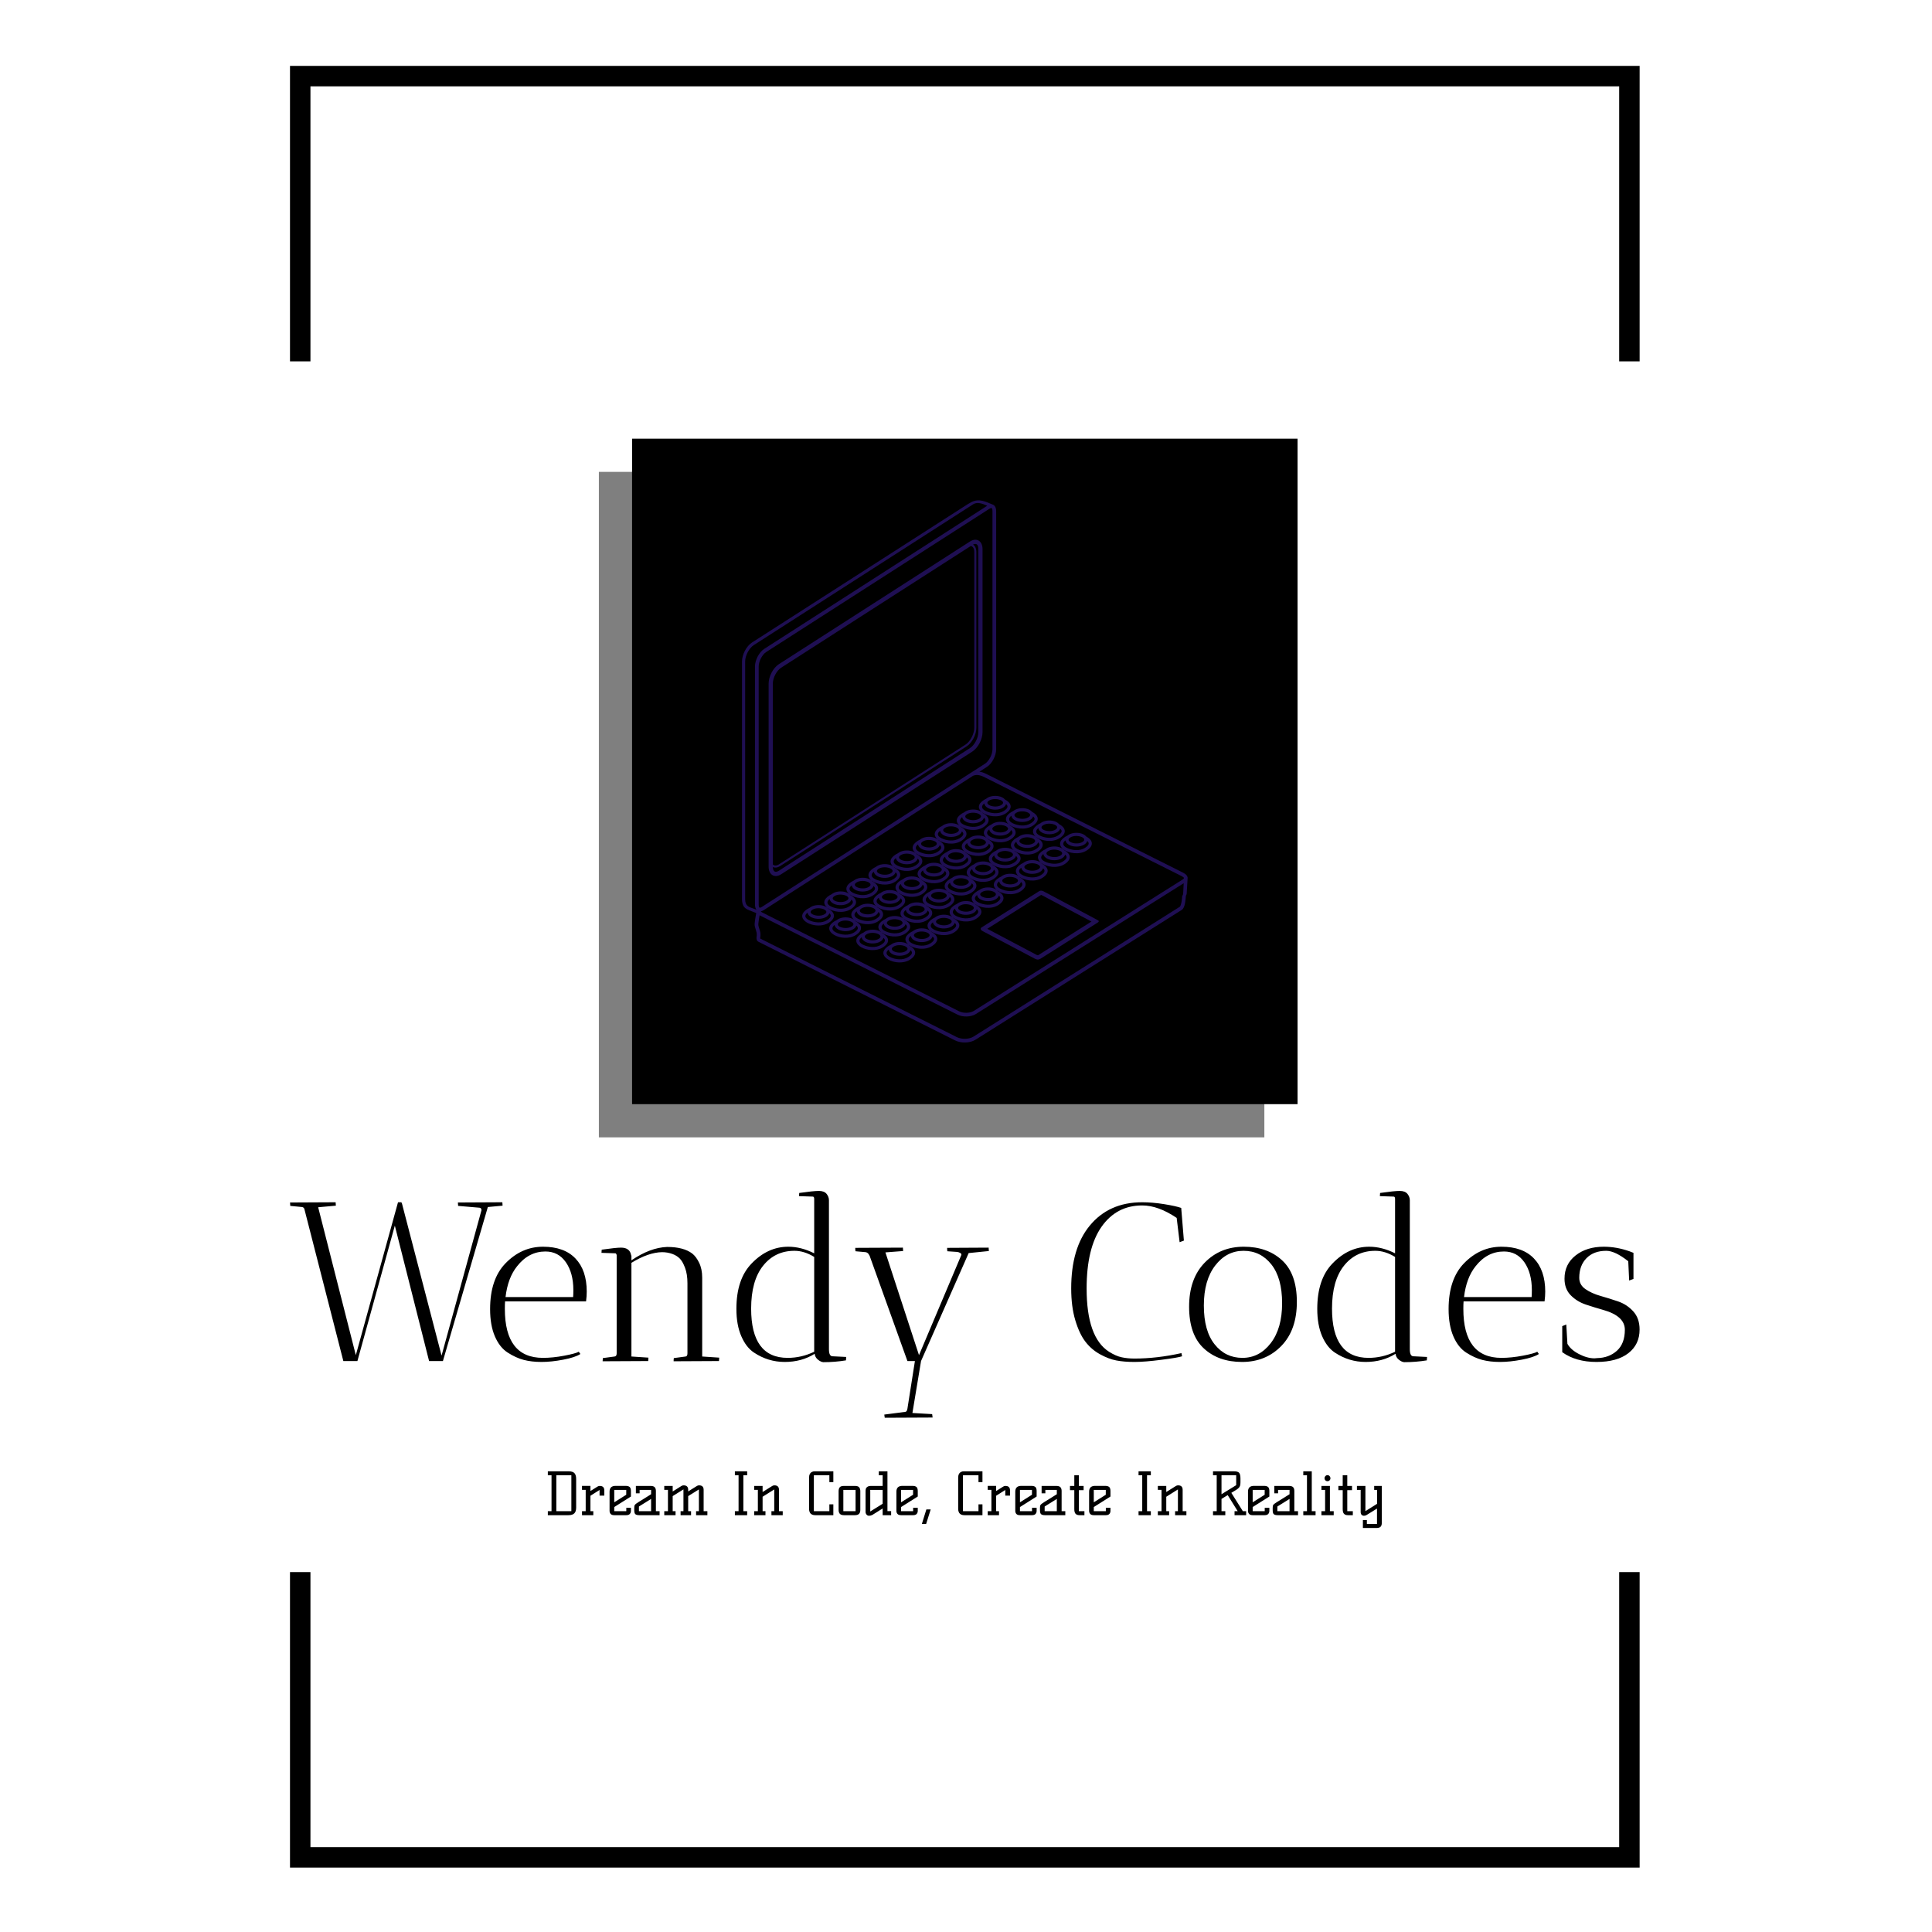 <svg xmlns="http://www.w3.org/2000/svg" version="1.1" xmlns:xlink="http://www.w3.org/1999/xlink" xmlns:svgjs="http://svgjs.dev/svgjs" width="1000" height="1000" viewBox="0 0 1000 1000"><rect width="1000" height="1000" fill="#ffffff"></rect><g transform="matrix(0.7,0,0,0.7,149.388,30.68)"><svg viewBox="0 0 184 247" data-background-color="#1f0f53" preserveAspectRatio="xMidYMid meet" height="1342" width="1000" xmlns="http://www.w3.org/2000/svg" xmlns:xlink="http://www.w3.org/1999/xlink"><g id="tight-bounds" transform="matrix(1,0,0,1,0.161,-0.1)"><svg viewBox="0 0 183.678 247.2" height="247.2" width="183.678"><g><svg></svg></g><g><svg viewBox="0 0 183.678 247.2" height="247.2" width="183.678"><g transform="matrix(1,0,0,1,0,47.215)"><svg viewBox="0 0 183.678 152.77" height="152.77" width="183.678"><g><svg viewBox="0 0 244.431 203.3" height="152.77" width="183.678"><g transform="matrix(1,0,0,1,0,142.252)"><svg viewBox="0 0 244.431 61.047" height="61.047" width="244.431"><g id="textblocktransform"><svg viewBox="0 0 244.431 61.047" height="61.047" width="244.431" id="textblock"><g><svg viewBox="0 0 244.431 41.081" height="41.081" width="244.431"><g transform="matrix(1,0,0,1,0,0)"><svg width="244.431" viewBox="0.75 -37.5 297.48 50" height="41.081" data-palette-color="#ffdb99"><path d="M0.75-34.95L10.8-35Q10.8-34.95 10.85-34.25L10.85-34.25 6.95-33.9 15.25-1.3 24.55-35 25.3-35 25.15-34.6 25.35-35 34.15-1.2 42.95-33.25Q42.95-33.75 42.5-33.8L42.5-33.8 37.8-34.2 37.75-34.95 47.55-35Q47.55-34.95 47.6-34.25L47.6-34.25 44.35-33.95 34.45 0 31.4 0 23.85-29.85 15.6 0 12.5 0 3.9-33.55Q3.75-33.9 3.4-33.95L3.4-33.95 0.8-34.2 0.75-34.95ZM48.1-11.5L48.1-11.5Q48.1-0.7 56.5-0.7L56.5-0.7Q58.7-0.7 61.2-1.18 63.7-1.65 64.4-2.05L64.4-2.05 64.75-1.55Q63.6-0.8 60.97-0.3 58.35 0.2 56.17 0.2 54 0.2 52.27-0.25 50.55-0.7 48.75-1.85 46.95-3 45.9-5.45 44.85-7.9 44.85-11.45L44.85-11.45Q44.85-18.05 48.25-21.55L48.25-21.55Q51.8-25.2 56.5-25.2 61.2-25.2 63.67-22.6 66.15-20 66.15-15.3L66.15-15.3Q66.15-14.3 66-13.15L66-13.15 48.15-13.15Q48.1-12.6 48.1-11.5ZM63.2-15.65L63.2-15.65Q63.2-19.4 61.55-21.78 59.9-24.15 57.05-24.15L57.05-24.15Q53.35-24.15 50.8-20.9L50.8-20.9Q48.75-18.35 48.25-14.1L48.25-14.1 63.15-14.1Q63.2-14.65 63.2-15.65ZM79.7 0L69.65 0.05 69.7-0.65 72.3-1Q72.75-1.05 72.75-1.7L72.75-1.7 72.75-23.35Q72.65-23.75 72.45-23.75L72.45-23.75 69.4-23.85 69.45-24.55Q72.6-25 73.7-25L73.7-25Q75.7-25 75.95-23.25L75.95-23.25 76-23.25 76-22.2Q80.1-25 83.85-25.15L83.85-25.15Q87.5-25.15 89.4-23.7L89.4-23.7Q90.25-23.05 90.92-21.68 91.6-20.3 91.6-18.4L91.6-18.4 91.6-1 95.35-0.75Q95.35-0.7 95.3 0L95.3 0 85.3 0.05Q85.3-0.4 85.35-0.65L85.35-0.65 87.95-1Q88.35-1.05 88.35-1.7L88.35-1.7 88.35-17.15Q88.35-19.15 87.82-20.55 87.3-21.95 86.65-22.6 86-23.25 85.05-23.6L85.05-23.6Q83.95-24 82.75-24L82.75-24Q79.75-23.95 76-21.65L76-21.65 76-1 79.75-0.75Q79.75-0.7 79.7 0L79.7 0ZM119.54-35.45L119.54-35.45 119.54-2.6Q119.54-1.05 120.34-1.05L120.34-1.05 123.34-0.9 123.29-0.15Q120.89 0.25 118.29 0.25L118.29 0.25Q117.74 0.2 117.12-0.3 116.49-0.8 116.39-1.6L116.39-1.6Q113.54 0.2 109.79 0.2L109.79 0.2Q106.14 0.2 103.04-1.85L103.04-1.85Q101.29-3 100.22-5.48 99.14-7.95 99.14-11.5L99.14-11.5Q99.14-18.05 102.49-21.5L102.49-21.5Q106.04-25.2 110.59-25.2L110.59-25.2Q113.39-25.2 116.29-23.75L116.29-23.75 116.29-35.7Q116.29-36.25 115.99-36.25L115.99-36.25 112.94-36.35 112.99-37.05Q116.14-37.5 117.32-37.5 118.49-37.5 119.02-36.85 119.54-36.2 119.54-35.45ZM110.44-0.7L110.44-0.7Q113.49-0.7 116.29-2.05L116.29-2.05 116.29-22.95Q114.09-24.3 111.94-24.3L111.94-24.3Q107.64-24.3 105.02-21 102.39-17.7 102.39-11.55L102.39-11.55Q102.39-0.7 110.44-0.7ZM142.39 12.45L131.84 12.5 131.74 11.8 136.39 11.2Q136.74 11.15 136.84 10.5L136.84 10.5 138.49 0 136.84 0 128.49-23.25 128.44-23.3Q128.19-23.9 127.64-24L127.64-24 125.39-24.2Q125.34-24.5 125.34-24.95L125.34-24.95 135.84-25Q135.84-24.95 135.89-24.25L135.89-24.25 131.99-23.95 139.39-1.3 148.69-23.3Q148.84-23.6 148.52-23.8 148.19-24 147.84-24.05L147.84-24.05 145.64-24.2Q145.59-24.5 145.59-24.95L145.59-24.95 154.74-25Q154.74-24.95 154.79-24.25L154.79-24.25 150.34-23.8 139.84 0 137.94 11.45 142.29 11.7Q142.39 12.4 142.39 12.45L142.39 12.45ZM188.59-34.3L188.59-34.3Q182.94-34.3 179.63-29.6 176.34-24.9 176.34-16L176.34-16Q176.34-5.2 181.28-2.05L181.28-2.05Q182.78-1.1 184.06-0.83 185.34-0.55 186.88-0.55L186.88-0.55Q191.84-0.55 197.24-1.75L197.24-1.75 197.38-1.05Q196.53-0.75 192.86-0.28 189.19 0.2 186.88 0.2 184.59 0.2 182.88-0.13 181.19-0.45 179.28-1.5 177.38-2.55 176.06-4.28 174.74-6 173.84-9 172.94-12 172.94-16L172.94-16Q172.94-24.85 176.99-29.8L176.99-29.8Q181.24-35 188.59-35L188.59-35Q190.84-35 193.46-34.58 196.09-34.15 197.19-33.75L197.19-33.75 197.78-26.55 196.84-26.2 196.19-31.55Q192.13-34.3 188.59-34.3ZM210.61 0.2Q205.38 0.2 202.16-2.8 198.93-5.8 198.93-11.98 198.93-18.15 202.36-21.68 205.78-25.2 210.98-25.2 216.18-25.2 219.43-22.2 222.68-19.2 222.68-13.03 222.68-6.85 219.26-3.33 215.83 0.2 210.61 0.2ZM210.93-24.3Q207.18-24.3 204.68-21.05 202.18-17.8 202.18-12.23 202.18-6.65 204.56-3.68 206.93-0.7 210.68-0.7 214.43-0.7 216.93-3.95 219.43-7.2 219.43-12.75 219.43-18.3 217.06-21.3 214.68-24.3 210.93-24.3ZM247.58-35.45L247.58-35.45 247.58-2.6Q247.58-1.05 248.38-1.05L248.38-1.05 251.38-0.9 251.33-0.15Q248.93 0.25 246.33 0.25L246.33 0.25Q245.78 0.2 245.16-0.3 244.53-0.8 244.43-1.6L244.43-1.6Q241.58 0.2 237.83 0.2L237.83 0.2Q234.18 0.2 231.08-1.85L231.08-1.85Q229.33-3 228.25-5.48 227.18-7.95 227.18-11.5L227.18-11.5Q227.18-18.05 230.53-21.5L230.53-21.5Q234.08-25.2 238.63-25.2L238.63-25.2Q241.43-25.2 244.33-23.75L244.33-23.75 244.33-35.7Q244.33-36.25 244.03-36.25L244.03-36.25 240.98-36.35 241.03-37.05Q244.18-37.5 245.36-37.5 246.53-37.5 247.06-36.85 247.58-36.2 247.58-35.45ZM238.48-0.7L238.48-0.7Q241.53-0.7 244.33-2.05L244.33-2.05 244.33-22.95Q242.13-24.3 239.98-24.3L239.98-24.3Q235.68-24.3 233.06-21 230.43-17.7 230.43-11.55L230.43-11.55Q230.43-0.7 238.48-0.7ZM259.38-11.5L259.38-11.5Q259.38-0.7 267.78-0.7L267.78-0.7Q269.98-0.7 272.48-1.18 274.98-1.65 275.68-2.05L275.68-2.05 276.03-1.55Q274.88-0.8 272.25-0.3 269.63 0.2 267.45 0.2 265.28 0.2 263.55-0.25 261.83-0.7 260.03-1.85 258.23-3 257.18-5.45 256.13-7.9 256.13-11.45L256.13-11.45Q256.13-18.05 259.53-21.55L259.53-21.55Q263.08-25.2 267.78-25.2 272.48-25.2 274.95-22.6 277.43-20 277.43-15.3L277.43-15.3Q277.43-14.3 277.28-13.15L277.28-13.15 259.43-13.15Q259.38-12.6 259.38-11.5ZM274.48-15.65L274.48-15.65Q274.48-19.4 272.83-21.78 271.18-24.15 268.33-24.15L268.33-24.15Q264.63-24.15 262.08-20.9L262.08-20.9Q260.03-18.35 259.53-14.1L259.53-14.1 274.43-14.1Q274.48-14.65 274.48-15.65ZM288.28-0.6L288.28-0.6Q288.57-0.6 288.88-0.65L288.88-0.65Q291.48-0.7 293.23-2.27 294.98-3.85 294.98-6.9L294.98-6.9Q294.98-9.9 290.28-11.25L290.28-11.25Q288.32-11.8 286.38-12.45 284.43-13.1 283.05-14.5 281.68-15.9 281.68-18.15L281.68-18.15Q281.68-21.35 284.13-23.28 286.57-25.2 290.32-25.2L290.32-25.2Q293.13-25.2 295.98-24.2L295.98-24.2 296.88-23.85 296.88-18.1 295.93-17.75 295.73-22Q292.82-24.3 290.88-24.3L290.88-24.3Q288.13-24.3 286.53-22.68 284.93-21.05 284.93-18.35L284.93-18.35Q284.93-16.8 286.3-15.85 287.68-14.9 289.63-14.35 291.57-13.8 293.53-13.13 295.48-12.45 296.85-10.93 298.23-9.4 298.23-6.95L298.23-6.95Q298.23-3.65 295.75-1.73 293.28 0.2 288.73 0.2 284.18 0.2 281.18-1.95L281.18-1.95 281.18-7.7 282.07-8.05 282.32-3.8Q283.03-2.5 284.85-1.55 286.68-0.6 288.28-0.6Z" opacity="1" transform="matrix(1,0,0,1,0,0)" fill="#000000" class="wordmark-text-0" data-fill-palette-color="primary" id="text-0"></path></svg></g></svg></g><g transform="matrix(1,0,0,1,46.686,50.779)"><svg viewBox="0 0 151.059 10.268" height="10.268" width="151.059"><g transform="matrix(1,0,0,1,0,0)"><svg width="151.059" viewBox="3 -37.5 712.67 48.45" height="10.268" data-palette-color="#ff5db2"><path d="M3-37.5L20.65-37.5Q24.35-37.5 25.78-35.88 27.2-34.25 27.2-30.95L27.2-30.95 27.2-6.55Q27.2-3.1 25.6-1.55 24 0 20.65 0L20.65 0 3 0 3-3.4 6.15-3.4 6.15-34.1 3-34.1 3-37.5ZM23.1-3.4L23.1-34.1 10.25-34.1 10.25-3.4 23.1-3.4ZM47.35-25L47.35-25Q51.25-25 51.25-21.15L51.25-21.15 51.25-16.7 47.2-16.7 47.2-21.55 39.4-16.6 39.4-3.4 41.85-3.4 41.85 0 32.2 0 32.2-3.4 35.35-3.4 35.35-21.65 32.2-21.65 32.2-25.05 39.4-25.05 39.4-20.65 45.55-24.5Q46.35-25 47.35-25ZM55.75-3.65L55.75-20.1Q55.75-25.05 60.9-25.05L60.9-25.05 69.34-25.05Q71.8-25.05 72.9-24.1 74-23.15 74-20.6L74-20.6 74-15.95 59.75-6.95 59.75-3.4 70.05-3.4 70.05-6.3 74-6.3 74-3.65Q74-2.15 73.07-1.07 72.15 0 70 0L70 0 59.75 0Q57.6 0 56.67-1.07 55.75-2.15 55.75-3.65L55.75-3.65ZM59.75-21.6L59.75-11 70-17.45 70-21.6 59.75-21.6ZM95.34-3.4L98.49-3.4 98.49 0 81.09 0Q78.54 0 77.64-1L77.64-1Q76.84-1.9 76.84-4.4L76.84-4.4 76.84-6.25Q76.84-8.05 77.29-8.7L77.29-8.7Q77.94-9.65 80.24-11.05L80.24-11.05 91.24-17.9 91.24-21.6 81.44-21.6 81.44-18.7 78.24-18.7 78.24-25 90.74-25Q93.29-25 94.32-23.9 95.34-22.8 95.34-20.7L95.34-20.7 95.34-3.4ZM91.24-3.4L91.24-13.9 80.84-7.4 80.84-3.4 91.24-3.4ZM132.24-25.5L132.24-25.5Q136.14-25.5 136.14-21.65L136.14-21.65 136.14-3.4 139.34-3.4 139.34 0 129.69 0 129.69-3.4 132.09-3.4 132.09-22 122.94-16.3 122.94-3.4 125.39-3.4 125.39 0 116.44 0 116.44-3.4 118.84-3.4 118.89-3.6 118.89-22.05 109.69-16.3 109.69-3.4 112.14-3.4 112.14 0 102.49 0 102.49-3.4 105.64-3.4 105.64-21.65 102.49-21.65 102.49-25 109.69-25 109.69-20.25 117.24-25Q118.04-25.5 119.04-25.5L119.04-25.5Q122.94-25.5 122.94-21.65L122.94-21.65 122.94-20.3 130.44-25Q131.24-25.5 132.24-25.5ZM170.09-34.1L170.09-3.4 173.34-3.4 173.34 0 162.84 0 162.84-3.4 165.99-3.4 165.99-34.1 162.84-34.1 162.84-37.5 173.34-37.5 173.34-34.1 170.09-34.1ZM196.63-25.5L196.63-25.5Q200.53-25.5 200.53-21.65L200.53-21.65 200.53-3.4 203.73-3.4 203.73 0 194.08 0 194.08-3.4 196.48-3.4 196.48-22 186.53-15.75 186.53-3.4 188.98-3.4 188.98 0 179.33 0 179.33-3.4 182.48-3.4 182.48-21.65 179.33-21.65 179.33-25 186.53-25 186.53-19.8 194.83-25Q195.63-25.5 196.63-25.5ZM243.58-3.4L243.58-9.25 246.98-9.25 246.98 0 231.63 0Q227.43 0 226.53-3.3L226.53-3.3Q226.23-4.25 226.23-5.35L226.23-5.35 226.23-32.1Q226.23-35.75 228.78-37L228.78-37Q229.73-37.5 231.13-37.5L231.13-37.5 246.98-37.5 246.98-28.25 243.58-28.25 243.58-34.1 230.33-34.1 230.33-3.4 243.58-3.4ZM265.38 0L256.13 0Q253.58 0 252.53-1.18 251.48-2.35 251.48-4.45L251.48-4.45 251.48-20.55Q251.48-22.55 252.4-23.78 253.33-25 256.13-25L256.13-25 265.38-25Q268.13-25 269.08-23.78 270.03-22.55 270.03-20.55L270.03-20.55 270.03-4.45Q270.03-2.35 268.98-1.18 267.93 0 265.38 0L265.38 0ZM255.53-21.6L255.53-3.4 265.98-3.4 265.98-21.6 255.53-21.6ZM293.22-3.45L296.37-3.45 296.37 0 289.12 0 289.12-5.75 280.47-0.3Q278.92 0.5 277.55 0.5 276.17 0.5 275.35-0.5 274.52-1.5 274.52-2.8L274.52-2.8 274.52-20.3Q274.52-22.6 275.22-23.45L275.22-23.45Q276.42-25 279.02-25L279.02-25 289.12-25 289.12-34.1 285.82-34.1 285.82-37.5 293.22-37.5 293.22-3.45ZM289.12-9.75L289.12-21.6 278.52-21.6 278.52-3.15 289.12-9.75ZM300.87-3.65L300.87-20.1Q300.87-25.05 306.02-25.05L306.02-25.05 314.47-25.05Q316.92-25.05 318.02-24.1 319.12-23.15 319.12-20.6L319.12-20.6 319.12-15.95 304.87-6.95 304.87-3.4 315.17-3.4 315.17-6.3 319.12-6.3 319.12-3.65Q319.12-2.15 318.2-1.07 317.27 0 315.12 0L315.12 0 304.87 0Q302.72 0 301.8-1.07 300.87-2.15 300.87-3.65L300.87-3.65ZM304.87-21.6L304.87-11 315.12-17.45 315.12-21.6 304.87-21.6ZM330.17-4.9L326.27 7.5 322.62 7.5 326.47-4.9 330.17-4.9ZM371.01-3.4L371.01-9.25 374.41-9.25 374.41 0 359.06 0Q354.86 0 353.96-3.3L353.96-3.3Q353.66-4.25 353.66-5.35L353.66-5.35 353.66-32.1Q353.66-35.75 356.21-37L356.21-37Q357.16-37.5 358.56-37.5L358.56-37.5 374.41-37.5 374.41-28.25 371.01-28.25 371.01-34.1 357.76-34.1 357.76-3.4 371.01-3.4ZM394.06-25L394.06-25Q397.96-25 397.96-21.15L397.96-21.15 397.96-16.7 393.91-16.7 393.91-21.55 386.11-16.6 386.11-3.4 388.56-3.4 388.56 0 378.91 0 378.91-3.4 382.06-3.4 382.06-21.65 378.91-21.65 378.91-25.05 386.11-25.05 386.11-20.65 392.26-24.5Q393.06-25 394.06-25ZM402.46-3.65L402.46-20.1Q402.46-25.05 407.61-25.05L407.61-25.05 416.06-25.05Q418.51-25.05 419.61-24.1 420.71-23.15 420.71-20.6L420.71-20.6 420.71-15.95 406.46-6.95 406.46-3.4 416.76-3.4 416.76-6.3 420.71-6.3 420.71-3.65Q420.71-2.15 419.78-1.07 418.86 0 416.71 0L416.71 0 406.46 0Q404.31 0 403.38-1.07 402.46-2.15 402.46-3.65L402.46-3.65ZM406.46-21.6L406.46-11 416.71-17.45 416.71-21.6 406.46-21.6ZM442.06-3.4L445.21-3.4 445.21 0 427.81 0Q425.26 0 424.36-1L424.36-1Q423.56-1.9 423.56-4.4L423.56-4.4 423.56-6.25Q423.56-8.05 424.01-8.7L424.01-8.7Q424.66-9.65 426.96-11.05L426.96-11.05 437.96-17.9 437.96-21.6 428.16-21.6 428.16-18.7 424.96-18.7 424.96-25 437.46-25Q440.01-25 441.03-23.9 442.06-22.8 442.06-20.7L442.06-20.7 442.06-3.4ZM437.96-3.4L437.96-13.9 427.56-7.4 427.56-3.4 437.96-3.4ZM452.9-34.1L456.8-34.1 456.8-25 460.85-25 460.85-21.4 456.8-21.4 456.8-3.4 461.55-3.4 461.55 0 457.35 0Q455.1 0 454-1.18 452.9-2.35 452.9-5.2L452.9-5.2 452.9-21.4 449.2-21.4 449.2-25 452.9-25 452.9-34.1ZM465.55-3.65L465.55-20.1Q465.55-25.05 470.7-25.05L470.7-25.05 479.15-25.05Q481.6-25.05 482.7-24.1 483.8-23.15 483.8-20.6L483.8-20.6 483.8-15.95 469.55-6.95 469.55-3.4 479.85-3.4 479.85-6.3 483.8-6.3 483.8-3.65Q483.8-2.15 482.88-1.07 481.95 0 479.8 0L479.8 0 469.55 0Q467.4 0 466.48-1.07 465.55-2.15 465.55-3.65L465.55-3.65ZM469.55-21.6L469.55-11 479.8-17.45 479.8-21.6 469.55-21.6ZM515.05-34.1L515.05-3.4 518.3-3.4 518.3 0 507.8 0 507.8-3.4 510.95-3.4 510.95-34.1 507.8-34.1 507.8-37.5 518.3-37.5 518.3-34.1 515.05-34.1ZM541.59-25.5L541.59-25.5Q545.49-25.5 545.49-21.65L545.49-21.65 545.49-3.4 548.69-3.4 548.69 0 539.04 0 539.04-3.4 541.44-3.4 541.44-22 531.49-15.75 531.49-3.4 533.94-3.4 533.94 0 524.29 0 524.29-3.4 527.44-3.4 527.44-21.65 524.29-21.65 524.29-25 531.49-25 531.49-19.8 539.79-25Q540.59-25.5 541.59-25.5ZM596.94-3.4L599.74-3.4 599.74 0 589.84 0 589.84-3.4 592.54-3.4 583.99-17.15 578.69-13.9 578.69-3.4 581.94-3.4 581.94 0 571.44 0 571.44-3.4 574.59-3.4 574.59-34.1 571.44-34.1 571.44-37.5 589.29-37.5Q592.59-37.5 593.74-36.23 594.89-34.95 594.89-31.25L594.89-31.25 594.89-28.15Q594.89-26.25 594.54-25.15 594.19-24.05 593.29-23.18 592.39-22.3 590.89-21.4 589.39-20.5 587.09-19.1L587.09-19.1 596.94-3.4ZM578.69-34.1L578.69-17.9 591.24-25.65 591.24-34.1 578.69-34.1ZM601.33-3.65L601.33-20.1Q601.33-25.05 606.48-25.05L606.48-25.05 614.93-25.05Q617.38-25.05 618.48-24.1 619.58-23.15 619.58-20.6L619.58-20.6 619.58-15.95 605.33-6.95 605.33-3.4 615.63-3.4 615.63-6.3 619.58-6.3 619.58-3.65Q619.58-2.15 618.66-1.07 617.73 0 615.58 0L615.58 0 605.33 0Q603.18 0 602.26-1.07 601.33-2.15 601.33-3.65L601.33-3.65ZM605.33-21.6L605.33-11 615.58-17.45 615.58-21.6 605.33-21.6ZM640.93-3.4L644.08-3.4 644.08 0 626.68 0Q624.13 0 623.23-1L623.23-1Q622.43-1.9 622.43-4.4L622.43-4.4 622.43-6.25Q622.43-8.05 622.88-8.7L622.88-8.7Q623.53-9.65 625.83-11.05L625.83-11.05 636.83-17.9 636.83-21.6 627.03-21.6 627.03-18.7 623.83-18.7 623.83-25 636.33-25Q638.88-25 639.91-23.9 640.93-22.8 640.93-20.7L640.93-20.7 640.93-3.4ZM636.83-3.4L636.83-13.9 626.43-7.4 626.43-3.4 636.83-3.4ZM655.83-37.5L655.83-3.4 659.08-3.4 659.08 0 648.58 0 648.58-3.4 651.73-3.4 651.73-34.1 648.58-34.1 648.58-37.5 655.83-37.5ZM671.33-25L671.33-3.4 674.58-3.4 674.58 0 664.08 0 664.08-3.4 667.23-3.4 667.23-21.6 664.08-21.6 664.08-25 671.33-25ZM669.28-34.2Q670.33-34.2 671.05-33.43 671.78-32.65 671.78-31.58 671.78-30.5 671.05-29.78 670.33-29.05 669.25-29.05 668.18-29.05 667.45-29.78 666.73-30.5 666.73-31.58 666.73-32.65 667.48-33.43 668.23-34.2 669.28-34.2ZM682.27-34.1L686.17-34.1 686.17-25 690.22-25 690.22-21.4 686.17-21.4 686.17-3.4 690.92-3.4 690.92 0 686.72 0Q684.47 0 683.37-1.18 682.27-2.35 682.27-5.2L682.27-5.2 682.27-21.4 678.57-21.4 678.57-25 682.27-25 682.27-34.1ZM709.17-25L715.67-25 715.67 6.65Q715.67 8.75 714.65 9.85 713.62 10.95 711.07 10.95L711.07 10.95 699.52 10.95 699.52 4.15 702.92 4.15 702.92 7.5 711.57 7.5 711.57-5.65 702.77-0.2Q701.62 0.5 700.47 0.5L700.47 0.5Q699.32 0.5 698.47-0.28 697.62-1.05 697.62-2.75L697.62-2.75 697.62-21.6 694.42-21.6 694.42-25 701.67-25 701.67-3.45 711.62-9.7 711.62-21.6 709.17-21.6 709.17-25Z" opacity="1" transform="matrix(1,0,0,1,0,0)" fill="#000000" class="slogan-text-1" data-fill-palette-color="secondary" id="text-1"></path></svg></g></svg></g></svg></g></svg></g><g transform="matrix(1,0,0,1,55.939,0)"><svg viewBox="0 0 132.554 132.554" height="132.554" width="132.554"><g><svg></svg></g><g id="icon-0"><svg viewBox="0 0 132.554 132.554" height="132.554" width="132.554"><g><rect width="120.526" height="120.526" x="6.014" y="6.014" fill="#000000" data-fill-palette-color="accent"></rect><rect width="120.526" height="120.526" x="2.6645352591003757e-15" y="12.028" fill="#000000" opacity="0.5" data-fill-palette-color="accent"></rect></g><g transform="matrix(1,0,0,1,25.922,17.183)"><svg viewBox="0 0 80.709 98.188" height="98.188" width="80.709"><g><svg xmlns="http://www.w3.org/2000/svg" xmlns:xlink="http://www.w3.org/1999/xlink" version="1.1" x="0" y="0" viewBox="28.156 1 231.054 281.092" enable-background="new 0 0 283.46 283.46" xml:space="preserve" height="98.188" width="80.709" class="icon-s-0" data-fill-palette-color="background" id="s-0"><g fill="#1f0f53" data-fill-palette-color="background"><path d="M212.914 218.849c-0.062-0.049-1.817-0.991-4.426-2.383h-0.001c-7.868-4.197-23.472-12.471-23.472-12.471-0.401-0.214-1.609-1.012-2.739-0.39l-20.438 12.863-9.492 5.976c-0.663 0.479-0.59 1.264 0.52 1.861l26.842 14.191c1.83 0.974 2.321 0.606 3.422 0.025l29.516-18.65C213.277 219.482 213.236 219.091 212.914 218.849zM181.962 236.682l-0.375 0.187c-0.336-0.039-0.549-0.13-0.86-0.295l-25.401-13.431 10.603-6.673 17.323-10.904c0.123 0.034 0.707 0.336 0.746 0.355l19.852 10.545 5.49 2.919L181.962 236.682z" fill="#1f0f53" data-fill-palette-color="background"></path><path d="M100.965 225.521c-0.133-0.165-0.287-0.325-0.462-0.477 2.75 2.162 8.358 3.058 12.113 0.693 4.292-2.699 2.988-5.654-0.198-7.294-0.134-0.166-0.288-0.325-0.462-0.478 2.75 2.162 8.358 3.059 12.114 0.695 1.148-0.724 1.896-1.464 2.314-2.189v-0.002c1.145-1.995-0.179-3.902-2.512-5.104-0.134-0.166-0.287-0.326-0.462-0.478 2.75 2.161 8.358 3.058 12.113 0.694 4.291-2.699 2.988-5.654-0.198-7.293-0.134-0.166-0.288-0.326-0.462-0.479 2.751 2.163 8.358 3.06 12.113 0.694 0.662-0.416 1.189-0.838 1.6-1.256v-0.004c2.244-2.318 0.897-4.646-1.798-6.035-0.134-0.164-0.288-0.324-0.462-0.476 2.751 2.162 8.357 3.058 12.113 0.694 4.291-2.7 2.988-5.655-0.197-7.295-0.134-0.165-0.289-0.325-0.463-0.478 2.751 2.162 8.357 3.058 12.113 0.694 4.291-2.7 2.988-5.653-0.197-7.294-0.135-0.166-0.289-0.326-0.463-0.478 2.751 2.162 8.357 3.059 12.113 0.694 4.291-2.7 2.988-5.653-0.197-7.294-0.135-0.167-0.289-0.326-0.463-0.479 2.752 2.162 8.359 3.059 12.113 0.695 4.291-2.699 2.987-5.654-0.197-7.294-0.348-0.434-0.836-0.821-1.452-1.131-2.249-1.13-5.647-1.031-7.71 0.267-0.201 0.127-0.385 0.262-0.547 0.399-0.387 0.168-0.76 0.362-1.115 0.587-3.541 2.229-3.273 4.629-1.281 6.321-0.236-0.183-0.504-0.349-0.799-0.497-2.25-1.13-5.648-1.032-7.711 0.266-0.202 0.127-0.385 0.262-0.547 0.4-0.387 0.167-0.76 0.361-1.116 0.586-3.54 2.229-3.272 4.629-1.28 6.32-0.236-0.182-0.503-0.349-0.799-0.496-2.25-1.129-5.648-1.031-7.712 0.266-0.201 0.127-0.384 0.262-0.547 0.398-0.386 0.168-0.759 0.363-1.115 0.589-3.54 2.228-3.272 4.629-1.28 6.321-0.235-0.183-0.502-0.35-0.799-0.498-2.25-1.129-5.648-1.031-7.712 0.268-0.202 0.126-0.384 0.26-0.547 0.398-0.386 0.166-0.759 0.361-1.116 0.586-3.539 2.229-3.271 4.629-1.281 6.322-0.234-0.183-0.502-0.35-0.797-0.498-2.25-1.13-5.649-1.031-7.711 0.268-0.201 0.126-0.383 0.26-0.547 0.398-0.385 0.168-0.758 0.362-1.116 0.586-3.265 2.056-3.291 4.258-1.712 5.916h0.001c0.132 0.14 0.276 0.274 0.431 0.405-0.187-0.144-0.392-0.276-0.616-0.405h-0.009c-0.057-0.031-0.115-0.062-0.175-0.092-2.144-1.076-5.331-1.037-7.411 0.092h-0.001c-0.102 0.057-0.202 0.114-0.298 0.176-0.202 0.125-0.383 0.26-0.547 0.398-0.385 0.167-0.758 0.363-1.116 0.588-3.54 2.228-3.272 4.627-1.28 6.319-0.236-0.183-0.502-0.349-0.799-0.497-2.25-1.129-5.648-1.031-7.711 0.268-0.202 0.127-0.383 0.261-0.547 0.399-0.385 0.167-0.759 0.362-1.116 0.586-2.684 1.688-3.179 3.478-2.394 4.983l0 0c0.25 0.479 0.631 0.929 1.112 1.338-0.235-0.182-0.502-0.348-0.798-0.497-2.25-1.13-5.648-1.032-7.711 0.267-0.202 0.127-0.384 0.26-0.547 0.399-0.386 0.167-0.759 0.362-1.115 0.586-3.542 2.229-3.273 4.629-1.282 6.321-0.235-0.182-0.502-0.348-0.799-0.497-2.25-1.13-5.649-1.032-7.711 0.268-0.202 0.126-0.384 0.261-0.547 0.399-0.386 0.166-0.759 0.361-1.115 0.586-8.295 5.22 4.316 11.392 11.022 7.171C105.455 230.117 104.152 227.16 100.965 225.521zM184.3 169.429c3.254-2.049 9.603 0.265 6.412 2.271C187.458 173.748 181.11 171.435 184.3 169.429zM181.824 170.927c0.148 0.936 0.858 1.826 2.049 2.424 2.25 1.13 5.648 1.031 7.711-0.268 0.845-0.53 1.349-1.182 1.541-1.856 1.246 1.082 1.017 2.194-1.205 3.592-2.778 1.748-6.687 1.318-9.443-0.065C180.096 173.559 180.335 172.056 181.824 170.927zM172.847 176.505c3.255-2.047 9.604 0.265 6.412 2.271C176.005 180.824 169.656 178.512 172.847 176.505zM170.371 178.003c0.148 0.936 0.858 1.826 2.049 2.425 2.25 1.128 5.648 1.03 7.711-0.267 0.845-0.531 1.349-1.184 1.543-1.858 1.244 1.082 1.015 2.194-1.207 3.593-2.778 1.748-6.687 1.316-9.442-0.064C168.643 180.635 168.882 179.132 170.371 178.003zM161.393 183.582c3.255-2.047 9.604 0.266 6.414 2.271C164.553 187.901 158.203 185.589 161.393 183.582zM158.917 185.082c0.148 0.935 0.858 1.824 2.049 2.422 2.25 1.129 5.648 1.031 7.712-0.267 0.844-0.53 1.348-1.183 1.542-1.858 1.244 1.084 1.015 2.195-1.206 3.594-2.779 1.749-6.688 1.318-9.444-0.065C157.188 187.71 157.43 186.208 158.917 185.082zM149.939 190.658c3.255-2.048 9.604 0.266 6.414 2.271C153.1 194.978 146.75 192.666 149.939 190.658zM147.464 192.156c0.148 0.936 0.858 1.827 2.049 2.424 2.25 1.129 5.648 1.031 7.712-0.267 0.844-0.53 1.349-1.183 1.542-1.856 1.243 1.082 1.016 2.194-1.207 3.592-2.777 1.748-6.686 1.318-9.443-0.065C145.734 194.789 145.977 193.285 147.464 192.156zM138.487 197.734c3.253-2.048 9.603 0.266 6.414 2.271C141.646 202.055 135.297 199.742 138.487 197.734zM136.011 199.233c0.149 0.937 0.859 1.826 2.049 2.423 2.25 1.131 5.648 1.032 7.712-0.267 0.845-0.53 1.349-1.183 1.542-1.856 1.243 1.082 1.016 2.194-1.208 3.592-0.067 0.043-0.137 0.086-0.206 0.127h-0.001c-2.63 1.522-6.186 1.195-8.84 0.002v-0.006c-0.135-0.062-0.266-0.123-0.396-0.188C134.282 201.864 134.523 200.361 136.011 199.233zM127.033 204.812c3.254-2.048 9.604 0.266 6.414 2.271C130.192 209.13 123.844 206.818 127.033 204.812zM124.558 206.311c0.149 0.935 0.859 1.825 2.049 2.423 2.25 1.129 5.648 1.031 7.711-0.268 0.844-0.529 1.348-1.182 1.542-1.856 1.245 1.082 1.014 2.195-1.207 3.593-2.778 1.748-6.685 1.318-9.443-0.065C122.829 208.94 123.07 207.438 124.558 206.311zM115.58 211.888c3.254-2.049 9.603 0.265 6.414 2.271C118.74 216.208 112.39 213.895 115.58 211.888zM113.104 213.387c0.149 0.935 0.858 1.825 2.049 2.423 0.642 0.322 1.376 0.545 2.147 0.663v0.005c0.951 0.15 1.957 0.15 2.909-0.001h0.029c0.972-0.154 1.886-0.467 2.626-0.935 0.844-0.53 1.348-1.182 1.542-1.857 0.994 0.865 1.047 1.749-0.104 2.785H124.3c-0.289 0.259-0.655 0.527-1.1 0.809-2.778 1.748-6.686 1.318-9.444-0.064-0.47-0.236-0.837-0.484-1.113-0.739h-0.001C111.519 215.438 111.91 214.292 113.104 213.387zM104.127 218.964c3.254-2.047 9.603 0.266 6.414 2.271C107.287 223.285 100.937 220.971 104.127 218.964zM101.651 220.462c0.149 0.937 0.859 1.826 2.049 2.425 2.25 1.13 5.648 1.03 7.711-0.267 0.844-0.531 1.348-1.184 1.542-1.857 1.245 1.082 1.014 2.193-1.207 3.592-2.778 1.748-6.686 1.318-9.444-0.064C99.922 223.095 100.163 221.591 101.651 220.462zM92.674 226.041c3.254-2.047 9.603 0.266 6.414 2.271C95.833 230.36 89.483 228.048 92.674 226.041zM100.293 231.432c-2.777 1.748-6.686 1.317-9.443-0.065-2.38-1.195-2.14-2.697-0.652-3.826 0.149 0.936 0.859 1.826 2.049 2.424 2.25 1.129 5.648 1.031 7.711-0.267 0.844-0.532 1.347-1.184 1.542-1.858C102.744 228.921 102.515 230.033 100.293 231.432z" fill="#1f0f53" data-fill-palette-color="background"></path><path d="M75.834 216.479L75.834 216.479c0 0 0-0.001 0-0.002s0-0.001 0-0.002l0 0c0.049-1.468-1.145-2.798-2.929-3.716-0.134-0.166-0.288-0.326-0.462-0.479 2.75 2.162 8.358 3.059 12.114 0.694 4.291-2.699 2.987-5.654-0.198-7.294-0.133-0.166-0.288-0.326-0.462-0.477 2.75 2.162 8.358 3.058 12.113 0.693 1.388-0.873 2.19-1.771 2.533-2.646 0.719-1.826-0.575-3.539-2.731-4.647-0.134-0.166-0.288-0.327-0.462-0.478 2.75 2.162 8.358 3.058 12.113 0.694 4.291-2.7 2.988-5.655-0.198-7.294-0.133-0.167-0.288-0.326-0.462-0.479 2.751 2.162 8.358 3.059 12.114 0.695 4.291-2.701 2.988-5.654-0.199-7.295-0.133-0.166-0.287-0.326-0.462-0.478 2.751 2.163 8.358 3.059 12.114 0.694 4.291-2.699 2.988-5.653-0.198-7.295-0.134-0.166-0.288-0.324-0.463-0.477 2.751 2.161 8.358 3.059 12.114 0.695 4.29-2.701 2.987-5.655-0.198-7.295-0.133-0.166-0.288-0.325-0.463-0.478 2.751 2.162 8.358 3.058 12.114 0.694 4.29-2.7 2.987-5.654-0.198-7.295-0.134-0.165-0.289-0.325-0.463-0.478 2.752 2.162 8.358 3.058 12.114 0.695 4.29-2.7 2.987-5.655-0.198-7.295-0.348-0.433-0.835-0.82-1.451-1.13-2.25-1.129-5.647-1.031-7.711 0.267-0.201 0.127-0.384 0.261-0.547 0.4-0.387 0.165-0.76 0.36-1.115 0.586-3.541 2.228-3.272 4.628-1.281 6.321-0.235-0.183-0.502-0.351-0.799-0.498-2.25-1.129-5.647-1.03-7.711 0.267-0.201 0.127-0.385 0.261-0.547 0.399-0.387 0.168-0.76 0.361-1.115 0.586-3.541 2.229-3.272 4.629-1.28 6.322-0.236-0.182-0.503-0.35-0.799-0.498-2.251-1.129-5.649-1.031-7.712 0.268-0.202 0.126-0.383 0.261-0.547 0.398-0.386 0.168-0.759 0.362-1.115 0.588-3.54 2.228-3.272 4.627-1.281 6.32-0.236-0.182-0.502-0.35-0.799-0.498-2.25-1.129-5.649-1.031-7.711 0.268-0.202 0.127-0.384 0.261-0.547 0.398-0.386 0.168-0.758 0.363-1.116 0.588-3.54 2.227-3.272 4.629-1.281 6.32-0.235-0.182-0.502-0.35-0.799-0.498-2.25-1.129-5.649-1.031-7.711 0.268-0.202 0.127-0.383 0.261-0.547 0.398-0.385 0.168-0.758 0.363-1.115 0.588-3.541 2.227-3.273 4.628-1.281 6.32-0.235-0.182-0.502-0.348-0.799-0.497-2.25-1.13-5.649-1.031-7.711 0.267-0.202 0.127-0.384 0.262-0.547 0.399-0.386 0.168-0.759 0.362-1.116 0.587-3.54 2.229-3.272 4.629-1.281 6.32-0.235-0.182-0.502-0.348-0.799-0.497-2.25-1.13-5.648-1.031-7.711 0.267-0.202 0.127-0.384 0.262-0.547 0.4-0.386 0.167-0.759 0.361-1.115 0.586-2.42 1.521-3.061 3.127-2.587 4.527v0.002c0.219 0.648 0.676 1.256 1.307 1.791-0.236-0.182-0.503-0.348-0.799-0.496-2.25-1.131-5.648-1.031-7.711 0.267-0.201 0.127-0.383 0.261-0.546 0.399-0.386 0.166-0.759 0.361-1.115 0.586-3.54 2.229-3.273 4.629-1.281 6.32-0.236-0.182-0.502-0.349-0.799-0.496-2.25-1.129-5.649-1.031-7.711 0.267-0.202 0.127-0.384 0.261-0.547 0.399-0.386 0.168-0.759 0.361-1.116 0.586-1.895 1.191-2.699 2.435-2.731 3.594l0 0c0 0.001 0 0.001 0 0.001 0 0.001 0 0.001 0 0.001-0.103 3.904 8.583 6.83 13.755 3.576C74.987 218.869 75.792 217.634 75.834 216.479zM156.239 156.667c3.255-2.049 9.604 0.265 6.413 2.271C159.398 160.986 153.05 158.673 156.239 156.667zM153.764 158.166c0.149 0.936 0.858 1.826 2.049 2.424 2.25 1.129 5.647 1.031 7.711-0.268 0.845-0.529 1.349-1.182 1.542-1.857 1.245 1.082 1.016 2.195-1.206 3.594-2.778 1.748-6.687 1.318-9.442-0.066C152.035 160.796 152.275 159.294 153.764 158.166zM144.787 163.744c3.254-2.049 9.603 0.264 6.412 2.271C147.945 168.063 141.596 165.75 144.787 163.744zM142.311 165.242c0.149 0.936 0.858 1.826 2.049 2.424 2.249 1.129 5.647 1.03 7.711-0.268 0.845-0.531 1.349-1.182 1.542-1.857 1.245 1.082 1.016 2.195-1.207 3.594-2.777 1.748-6.685 1.318-9.443-0.065C140.581 167.873 140.822 166.371 142.311 165.242zM133.333 170.82c3.254-2.048 9.603 0.266 6.414 2.271C136.492 175.14 130.143 172.826 133.333 170.82zM130.856 172.318c0.15 0.936 0.859 1.826 2.049 2.424 2.25 1.129 5.649 1.03 7.711-0.267 0.844-0.531 1.348-1.183 1.542-1.856 1.245 1.08 1.015 2.193-1.207 3.592-2.777 1.748-6.685 1.317-9.443-0.065C129.127 174.951 129.369 173.447 130.856 172.318zM121.879 177.896c3.254-2.048 9.604 0.266 6.414 2.271C125.039 182.216 118.69 179.903 121.879 177.896zM119.404 179.396c0.149 0.936 0.859 1.826 2.049 2.423 2.25 1.13 5.649 1.031 7.711-0.266 0.844-0.532 1.347-1.183 1.542-1.859 1.244 1.083 1.015 2.196-1.208 3.595-2.777 1.748-6.685 1.316-9.443-0.065C117.674 182.026 117.916 180.523 119.404 179.396zM110.426 184.973c3.254-2.047 9.604 0.267 6.414 2.272C113.585 189.292 107.237 186.979 110.426 184.973zM107.95 186.473c0.149 0.935 0.859 1.825 2.049 2.422 2.25 1.13 5.649 1.032 7.711-0.267 0.844-0.53 1.348-1.183 1.542-1.857 1.245 1.083 1.015 2.195-1.207 3.593-2.777 1.748-6.685 1.318-9.444-0.065C106.221 189.104 106.462 187.6 107.95 186.473zM98.973 192.05c3.254-2.049 9.604 0.265 6.414 2.271C102.132 196.369 95.783 194.057 98.973 192.05zM96.497 193.548c0.149 0.936 0.859 1.826 2.049 2.424 2.25 1.129 5.648 1.031 7.711-0.268 0.844-0.529 1.348-1.182 1.542-1.857 1.245 1.083 1.016 2.195-1.207 3.594-2.778 1.748-6.685 1.318-9.444-0.066C94.768 196.179 95.009 194.677 96.497 193.548zM87.52 199.126c3.254-2.047 9.603 0.266 6.414 2.271C90.679 203.446 84.33 201.132 87.52 199.126zM85.044 200.625c0.149 0.936 0.858 1.826 2.049 2.424 0.148 0.074 0.301 0.145 0.459 0.207h0.001c1.894 0.768 4.406 0.765 6.3 0.002h0.008c0.336-0.135 0.652-0.293 0.942-0.477 0.844-0.529 1.348-1.182 1.542-1.857 0.845 0.736 1.01 1.484 0.333 2.33h-0.002c-0.319 0.396-0.827 0.815-1.538 1.264-2.778 1.748-6.686 1.318-9.444-0.064-0.744-0.375-1.231-0.777-1.505-1.195h-0.002C83.59 202.351 84.022 201.4 85.044 200.625zM76.066 206.203c3.255-2.049 9.604 0.266 6.414 2.271C79.226 210.522 72.876 208.21 76.066 206.203zM73.59 207.701c0.149 0.936 0.859 1.826 2.049 2.424 2.25 1.129 5.649 1.031 7.711-0.267 0.844-0.53 1.348-1.183 1.542-1.856 1.244 1.082 1.014 2.194-1.207 3.593-2.778 1.747-6.686 1.317-9.443-0.066C71.862 210.332 72.103 208.83 73.59 207.701zM64.613 213.279c3.254-2.048 9.603 0.266 6.414 2.272C67.772 217.599 61.423 215.287 64.613 213.279zM72.233 218.669c-2.778 1.748-6.686 1.318-9.444-0.065-1.301-0.651-1.819-1.397-1.778-2.125 0.034-0.601 0.453-1.188 1.126-1.701 0.097 0.607 0.429 1.195 0.976 1.699h0.004c0.296 0.271 0.653 0.517 1.069 0.726 2.25 1.129 5.648 1.031 7.711-0.268 0.228-0.145 0.431-0.296 0.611-0.457h0.002c0.482-0.43 0.788-0.908 0.93-1.4 0.522 0.454 0.785 0.914 0.749 1.398C74.139 217.145 73.521 217.859 72.233 218.669z" fill="#1f0f53" data-fill-palette-color="background"></path><path d="M48.469 194.861l99.071-63.585c3.004-1.928 5.336-6.408 5.336-10.122V26.256c0-4.062-2.979-6.185-6.514-3.917L47.292 85.925c-3.005 1.928-5.335 6.408-5.335 10.123v94.898C41.957 195.007 44.936 197.13 48.469 194.861zM150.695 26.257v94.897c0 3.027-1.998 6.789-4.332 8.287l-99.071 63.585c-1.729 1.111-3.045 0.64-3.154-1.915 1.057 0.526 2.468 0.363 3.854-0.525l96.595-61.998c2.838-1.821 5.086-6.122 5.086-9.663v-91.08c0-1.836-0.639-3.258-1.725-3.908C149.546 23.115 150.695 23.785 150.695 26.257zM44.137 96.047c0-3.027 1.999-6.789 4.333-8.287l98.296-63.088c1.049 0.158 1.817 1.162 1.817 3.173v91.08c0 3.199-2.08 7.14-4.584 8.746l-96.596 61.999c-1.433 0.92-2.598 0.826-3.267 0.076V96.047L44.137 96.047z" fill="#1f0f53" data-fill-palette-color="background"></path><path d="M259.21 196.714c-0.058-0.943-0.787-1.871-2.188-2.574l-101.926-51.153c-1.518-0.789-2.762-1.181-3.83-1.306l3.898-2.503c2.631-1.688 4.775-5.767 4.775-9.097V6.695c0-1.959-0.725-3.167-1.824-3.51-3.615-1.459-6.951-3.31-10.964-1.305l-1.899 1.071L33.366 74.688c-2.921 1.875-5.21 6.265-5.21 9.892v123.402c0.183 4.885 2.62 5.023 6.249 6.547l1.136 0.449c-0.086 0.438-0.18 0.941-0.275 1.495h-0.001c-0.198 1.149-0.402 2.498-0.544 3.882-0.226 2.188 1.297 3.982 1.084 6.205l-0.117 1.076c-0.077 0.963 0.144 1.812 1.066 2.257l101.939 51.136c3.064 1.538 7.706 1.4 10.508-0.361l49.495-31.151 57.479-36.177c1.797-1.131 1.963-5.547 2.137-7.42 0.514-0.532 0.451-1.614 0.451-1.614l0.421-7.106L259.21 196.714zM158.02 6.695v123.386c0 2.724-1.853 6.169-3.892 7.479L51.765 203.257l-13.276 8.521c-1.097 0.704-1.675 0.729-1.675-1.273v-7.246V87.12c0-2.724 1.852-6.169 3.891-7.478l115.64-74.221C157.441 4.718 158.02 4.694 158.02 6.695zM34.891 87.12v116.14 7.247c0 1.201 0.272 2.119 0.737 2.729l-1.419-0.542c-2.491-0.947-4.283-1.152-4.418-4.744v-4.69l0 0V84.58c0-3.112 2.04-6.964 4.458-8.516l113.94-73.132c2.03-1.166 4.645-0.27 7.116 0.872L39.666 78.024C37.036 79.711 34.891 83.79 34.891 87.12zM256.93 204.108l-0.104 1.085c-0.031 0.161-0.07 0.326-0.107 0.389-0.211 0.348-0.248 0.314-0.336 0.768-0.119 1.523-0.395 4.513-1.23 5.363l-60.066 37.804v0.001l-46.907 29.523c-2.194 1.381-6.117 1.527-8.621 0.271L37.608 228.205c-0.008-0.024-0.028-0.127-0.005-0.416l0.114-1.043c0.118-1.227-0.172-2.312-0.484-3.301l-0.114-0.354-0.376-1.279c-0.1-0.436-0.152-0.854-0.111-1.26 0.151-1.465 0.373-2.893 0.582-4.069l0 0c0.023-0.133 0.047-0.262 0.07-0.387 0.206 0.136 0.425 0.264 0.654 0.383h0.004c0.018 0.009 0.036 0.019 0.055 0.026l101.932 51.156c2.746 1.379 6.98 1.236 9.438-0.31l107.805-67.834L256.93 204.108zM256.507 197.664l-108.166 68.062c-1.848 1.163-5.363 1.314-7.548 0.217L38.86 214.789c-0.417-0.209-0.696-0.389-0.97-0.632l0.581-0.233 0.37-0.15c0.224-0.104 0.454-0.227 0.687-0.375l108.409-69.578c1.527-0.619 3.213-0.718 6.287 0.881l101.939 51.158C257.708 196.635 257.477 197.055 256.507 197.664z" fill="#1f0f53" data-fill-palette-color="background"></path><path d="M149.355 210.671c-0.134-0.166-0.287-0.324-0.463-0.477 2.752 2.162 8.359 3.059 12.113 0.694 4.293-2.699 2.988-5.654-0.197-7.294-0.096-0.119-0.203-0.235-0.319-0.346v-0.002c-0.046-0.045-0.094-0.088-0.143-0.131 0.054 0.043 0.11 0.086 0.167 0.133h0.008c2.809 2.065 8.262 2.877 11.939 0.562 0.297-0.186 0.566-0.375 0.812-0.562l0 0c3.288-2.539 1.953-5.205-1.013-6.729-0.133-0.166-0.286-0.326-0.461-0.478 2.75 2.162 8.357 3.058 12.113 0.693 4.291-2.699 2.986-5.654-0.199-7.294-0.133-0.166-0.287-0.326-0.461-0.478 2.75 2.162 8.357 3.059 12.113 0.695 4.29-2.701 2.988-5.654-0.197-7.295-0.135-0.166-0.289-0.326-0.463-0.477 2.75 2.16 8.357 3.057 12.113 0.693 4.291-2.699 2.988-5.654-0.197-7.295-0.349-0.432-0.836-0.82-1.453-1.13-2.248-1.13-5.647-1.03-7.711 0.267-0.201 0.127-0.383 0.262-0.547 0.399-0.385 0.167-0.759 0.362-1.115 0.587-3.539 2.229-3.271 4.629-1.28 6.321-0.236-0.183-0.502-0.349-0.8-0.498-2.25-1.129-5.647-1.03-7.711 0.269-0.2 0.125-0.383 0.26-0.547 0.398-0.385 0.167-0.758 0.362-1.115 0.586-3.541 2.229-3.271 4.629-1.28 6.321-0.235-0.183-0.502-0.349-0.799-0.497-2.249-1.129-5.648-1.031-7.712 0.268-0.2 0.125-0.383 0.26-0.547 0.398-0.385 0.167-0.76 0.361-1.114 0.587-3.541 2.228-3.272 4.628-1.281 6.319-0.235-0.18-0.502-0.348-0.799-0.496-2.25-1.129-5.647-1.031-7.711 0.267-0.202 0.127-0.384 0.261-0.548 0.4-0.385 0.167-0.76 0.36-1.114 0.586-3.54 2.228-3.272 4.628-1.281 6.319-0.235-0.182-0.502-0.348-0.799-0.496-2.25-1.129-5.647-1.031-7.711 0.268-0.202 0.126-0.384 0.26-0.547 0.398-0.082 0.035-0.161 0.072-0.24 0.115h-0.012c-0.298 0.139-0.586 0.297-0.863 0.473-3.54 2.227-3.272 4.628-1.28 6.32-0.236-0.183-0.502-0.35-0.8-0.498-2.25-1.129-5.649-1.031-7.711 0.268-0.202 0.127-0.385 0.261-0.547 0.398-0.387 0.168-0.759 0.362-1.116 0.588-3.111 1.957-3.282 4.049-1.925 5.677l0 0c0.187 0.225 0.402 0.438 0.643 0.645-0.235-0.182-0.502-0.349-0.799-0.497-0.105-0.054-0.213-0.104-0.323-0.146v-0.004c-1.952-0.842-4.613-0.84-6.567-0.002h-0.017c-0.284 0.121-0.553 0.262-0.803 0.418-0.202 0.128-0.384 0.262-0.547 0.4-0.386 0.168-0.76 0.361-1.116 0.586-3.54 2.228-3.273 4.629-1.282 6.321-0.235-0.183-0.502-0.349-0.799-0.497-2.25-1.13-5.648-1.031-7.71 0.268-0.202 0.125-0.385 0.261-0.547 0.398-0.386 0.167-0.759 0.362-1.115 0.586-3.541 2.229-3.272 4.629-1.281 6.322-0.236-0.182-0.503-0.35-0.799-0.498-2.25-1.129-5.648-1.03-7.71 0.268-0.202 0.127-0.384 0.26-0.547 0.399-0.386 0.166-0.759 0.36-1.115 0.585-8.296 5.221 4.316 11.393 11.023 7.173 4.291-2.7 2.988-5.655-0.198-7.294-0.134-0.166-0.288-0.326-0.462-0.479 2.751 2.162 8.358 3.059 12.113 0.695 4.292-2.699 2.989-5.654-0.198-7.295-0.134-0.166-0.288-0.326-0.462-0.477 2.751 2.162 8.358 3.058 12.114 0.693 4.291-2.699 2.988-5.653-0.198-7.295-0.134-0.166-0.288-0.326-0.462-0.477 2.751 2.162 8.358 3.059 12.112 0.695 0.779-0.49 1.375-0.989 1.807-1.491h0.004C153.309 214.233 151.96 212.013 149.355 210.671zM198.33 175.81c3.254-2.048 9.604 0.266 6.414 2.271C201.489 180.128 195.141 177.816 198.33 175.81zM195.854 177.308c0.149 0.936 0.858 1.826 2.05 2.424 2.249 1.129 5.648 1.031 7.711-0.268 0.846-0.529 1.348-1.183 1.543-1.856 1.243 1.082 1.014 2.195-1.207 3.593-2.777 1.747-6.687 1.317-9.443-0.065C194.125 179.939 194.367 178.437 195.854 177.308zM186.876 182.886c3.254-2.049 9.604 0.265 6.414 2.271C190.037 187.207 183.687 184.893 186.876 182.886zM184.4 184.385c0.15 0.935 0.859 1.825 2.049 2.423 2.25 1.129 5.649 1.031 7.713-0.266 0.844-0.531 1.348-1.185 1.541-1.859 1.244 1.083 1.014 2.195-1.207 3.595-2.776 1.747-6.686 1.318-9.442-0.065C182.671 187.016 182.914 185.513 184.4 184.385zM175.423 189.962c3.255-2.047 9.604 0.266 6.414 2.271C178.582 194.282 172.233 191.97 175.423 189.962zM172.947 191.46c0.149 0.937 0.859 1.826 2.049 2.425 2.25 1.129 5.648 1.03 7.711-0.269 0.844-0.529 1.35-1.182 1.543-1.856 1.244 1.083 1.016 2.196-1.207 3.593-2.776 1.748-6.686 1.318-9.442-0.064C171.219 194.093 171.458 192.589 172.947 191.46zM163.971 197.039c3.254-2.047 9.603 0.266 6.413 2.271C167.128 201.358 160.78 199.046 163.971 197.039zM161.494 198.539c0.149 0.935 0.859 1.825 2.049 2.422 2.25 1.129 5.648 1.031 7.711-0.267 0.846-0.53 1.349-1.182 1.543-1.856 1.244 1.082 1.015 2.193-1.207 3.593-0.58 0.364-1.211 0.636-1.868 0.819v0.002c-1.644 0.465-3.462 0.406-5.138 0l0 0c-0.867-0.211-1.693-0.516-2.438-0.889C159.766 201.167 160.005 199.666 161.494 198.539zM152.518 204.117c3.254-2.05 9.603 0.264 6.413 2.271C155.675 208.436 149.328 206.123 152.518 204.117zM150.041 205.614c0.148 0.935 0.859 1.826 2.049 2.423 2.25 1.131 5.648 1.032 7.711-0.267 0.845-0.53 1.349-1.183 1.544-1.856 1.243 1.082 1.015 2.194-1.207 3.592-2.777 1.748-6.687 1.318-9.443-0.065C148.312 208.246 148.553 206.744 150.041 205.614zM106.704 232.421c3.254-2.047 9.603 0.266 6.413 2.272C109.864 236.742 103.515 234.429 106.704 232.421zM115.53 234.219c1.245 1.083 1.015 2.196-1.207 3.594-2.778 1.748-6.687 1.317-9.444-0.065-2.381-1.195-2.14-2.697-0.652-3.826 0.149 0.936 0.859 1.826 2.049 2.424 2.25 1.129 5.648 1.031 7.71-0.266C114.832 235.546 115.335 234.896 115.53 234.219zM118.157 225.346c3.254-2.048 9.603 0.265 6.414 2.271C121.317 229.666 114.968 227.353 118.157 225.346zM126.983 227.143c1.245 1.083 1.015 2.194-1.206 3.593-2.778 1.748-6.686 1.318-9.444-0.066-2.38-1.192-2.139-2.695-0.651-3.824 0.149 0.935 0.859 1.826 2.049 2.424 2.25 1.129 5.648 1.031 7.71-0.268C126.285 228.47 126.789 227.818 126.983 227.143zM129.61 218.27c3.254-2.049 9.603 0.265 6.414 2.271C132.77 222.587 126.421 220.275 129.61 218.27zM138.437 220.065c1.245 1.084 1.015 2.196-1.207 3.595-2.778 1.747-6.686 1.317-9.444-0.065-2.381-1.195-2.14-2.698-0.651-3.827 0.149 0.938 0.859 1.827 2.049 2.425 2.25 1.129 5.648 1.03 7.71-0.267C137.738 221.393 138.242 220.742 138.437 220.065zM141.064 211.192c3.253-2.048 9.602 0.265 6.412 2.271C144.223 215.512 137.874 213.198 141.064 211.192zM148.854 216.471v0.002c-0.056 0.037-0.112 0.073-0.171 0.108-2.777 1.748-6.686 1.318-9.444-0.064-0.026-0.014-0.052-0.026-0.078-0.045h-0.009c-2.287-1.188-2.034-2.666-0.564-3.781 0.149 0.936 0.859 1.826 2.049 2.424 2.25 1.131 5.647 1.031 7.711-0.267 0.844-0.531 1.348-1.183 1.543-1.857C151.102 214.044 150.916 215.126 148.854 216.471z" fill="#1f0f53" data-fill-palette-color="background"></path><path d="M86.936 219.14c-0.133-0.166-0.288-0.325-0.462-0.477 2.751 2.162 8.358 3.059 12.114 0.693 1.515-0.952 2.333-1.938 2.616-2.884v-0.003c0.52-1.736-0.754-3.348-2.815-4.407-0.134-0.166-0.288-0.326-0.462-0.478 2.751 2.162 8.358 3.059 12.114 0.694 4.291-2.7 2.988-5.653-0.198-7.294-0.134-0.166-0.289-0.326-0.462-0.479 2.751 2.162 8.358 3.059 12.114 0.695 0.643-0.404 1.147-0.813 1.551-1.225h0.013v-0.014c0.235-0.238 0.444-0.478 0.604-0.715v-0.006c1.393-2.078 0.058-4.089-2.366-5.337-0.134-0.165-0.288-0.325-0.462-0.477 2.751 2.161 8.358 3.058 12.114 0.694 4.291-2.701 2.988-5.654-0.198-7.295-0.134-0.166-0.288-0.326-0.462-0.478 2.751 2.163 8.358 3.058 12.114 0.694 4.291-2.699 2.986-5.653-0.198-7.293-0.134-0.166-0.287-0.326-0.463-0.479 2.752 2.162 8.358 3.059 12.114 0.694 4.291-2.699 2.987-5.653-0.196-7.294-0.136-0.166-0.289-0.325-0.465-0.478 2.751 2.162 8.358 3.058 12.114 0.694 4.291-2.7 2.987-5.653-0.198-7.294-0.134-0.167-0.288-0.326-0.462-0.478 2.75 2.161 8.356 3.058 12.113 0.694 4.291-2.7 2.987-5.655-0.198-7.294-0.348-0.434-0.835-0.821-1.452-1.131-2.25-1.129-5.647-1.03-7.711 0.267-0.2 0.128-0.383 0.261-0.547 0.399-0.385 0.168-0.758 0.361-1.115 0.586-3.54 2.229-3.272 4.629-1.28 6.32-0.235-0.181-0.502-0.348-0.799-0.496-2.25-1.129-5.648-1.031-7.712 0.267-0.2 0.127-0.383 0.261-0.547 0.399-0.386 0.168-0.759 0.363-1.114 0.588-3.539 2.227-3.272 4.628-1.281 6.32-0.235-0.183-0.502-0.35-0.799-0.498-2.25-1.129-5.648-1.03-7.711 0.267-0.201 0.127-0.385 0.262-0.548 0.399-0.386 0.168-0.759 0.362-1.114 0.588-3.54 2.227-3.273 4.627-1.281 6.32-0.236-0.183-0.502-0.349-0.799-0.496-2.25-1.131-5.649-1.033-7.711 0.266-0.202 0.127-0.384 0.261-0.547 0.398-0.386 0.168-0.759 0.362-1.115 0.588-3.54 2.228-3.273 4.629-1.282 6.32-0.235-0.182-0.502-0.349-0.799-0.498-2.25-1.129-5.648-1.031-7.711 0.268-0.201 0.127-0.384 0.261-0.546 0.399-0.386 0.167-0.759 0.362-1.116 0.587-3.54 2.229-3.272 4.629-1.281 6.321-0.235-0.183-0.502-0.349-0.799-0.498-2.25-1.129-5.648-1.03-7.71 0.267-0.202 0.127-0.385 0.262-0.547 0.399-0.386 0.168-0.759 0.362-1.116 0.586-2.83 1.782-3.227 3.674-2.255 5.222v0.004c0.244 0.39 0.575 0.758 0.974 1.097-0.236-0.181-0.503-0.349-0.799-0.497-0.538-0.27-1.14-0.469-1.775-0.602H106.6c-1.188-0.242-2.483-0.24-3.668 0v0.004c-0.83 0.17-1.604 0.459-2.25 0.865-0.201 0.125-0.384 0.26-0.547 0.398-0.386 0.167-0.759 0.361-1.115 0.587-3.54 2.228-3.272 4.627-1.282 6.319-0.236-0.182-0.502-0.348-0.798-0.496-2.25-1.131-5.649-1.031-7.711 0.267-0.202 0.126-0.384 0.261-0.547 0.399-0.386 0.167-0.759 0.361-1.116 0.586-2.283 1.438-2.982 2.945-2.657 4.29 0.18 0.739 0.668 1.431 1.376 2.032-0.236-0.183-0.502-0.35-0.799-0.498-2.25-1.129-5.649-1.031-7.711 0.267-0.201 0.127-0.383 0.261-0.547 0.399-0.385 0.168-0.759 0.362-1.115 0.586-8.295 5.221 4.317 11.393 11.023 7.173C91.424 223.734 90.122 220.78 86.936 219.14zM170.27 163.046c3.254-2.047 9.604 0.267 6.413 2.272C173.429 167.369 167.08 165.055 170.27 163.046zM167.794 164.546c0.148 0.936 0.857 1.826 2.049 2.424 2.248 1.129 5.648 1.029 7.711-0.268 0.844-0.529 1.348-1.182 1.542-1.856 1.245 1.082 1.016 2.194-1.207 3.593-2.777 1.748-6.687 1.316-9.443-0.066C166.064 167.178 166.307 165.673 167.794 164.546zM158.816 170.125c3.254-2.049 9.604 0.266 6.413 2.271C161.976 174.444 155.626 172.13 158.816 170.125zM156.339 171.623c0.15 0.936 0.859 1.826 2.05 2.424 2.25 1.129 5.649 1.031 7.712-0.268 0.843-0.529 1.348-1.182 1.542-1.857 1.244 1.082 1.015 2.195-1.207 3.594-2.776 1.748-6.687 1.316-9.442-0.066C154.611 174.253 154.853 172.751 156.339 171.623zM147.363 177.201c3.254-2.048 9.604 0.266 6.413 2.271C150.521 181.521 144.173 179.208 147.363 177.201zM144.887 178.699c0.149 0.937 0.858 1.826 2.049 2.424 2.25 1.129 5.647 1.031 7.712-0.267 0.844-0.53 1.348-1.183 1.542-1.858 1.244 1.084 1.015 2.195-1.207 3.594-2.776 1.748-6.687 1.318-9.442-0.065C143.158 181.332 143.398 179.828 144.887 178.699zM135.91 184.277c3.254-2.048 9.604 0.266 6.414 2.271C139.068 188.597 132.721 186.285 135.91 184.277zM133.434 185.775c0.149 0.936 0.859 1.827 2.049 2.424 2.25 1.129 5.648 1.032 7.711-0.267 0.845-0.53 1.349-1.183 1.543-1.856 1.244 1.081 1.015 2.194-1.207 3.592-2.777 1.748-6.686 1.318-9.444-0.065C131.705 188.407 131.946 186.904 133.434 185.775zM124.456 191.354c3.254-2.047 9.604 0.267 6.414 2.272C127.616 195.673 121.267 193.361 124.456 191.354zM121.98 192.853c0.149 0.936 0.859 1.826 2.048 2.424 2.25 1.129 5.649 1.031 7.711-0.267 0.844-0.531 1.348-1.183 1.542-1.859 1.244 1.084 1.015 2.196-1.207 3.595-2.778 1.748-6.686 1.317-9.444-0.065C120.251 195.483 120.492 193.981 121.98 192.853zM113.003 198.431c3.254-2.049 9.603 0.265 6.414 2.271C116.163 202.75 109.814 200.438 113.003 198.431zM110.527 199.929c0.149 0.936 0.859 1.826 2.05 2.424 2.25 1.129 5.648 1.031 7.71-0.268 0.844-0.53 1.348-1.182 1.542-1.857 1.072 0.934 1.05 1.887-0.396 3.025v0.002c-0.233 0.184-0.503 0.371-0.811 0.565-2.778 1.747-6.686 1.318-9.444-0.065-0.323-0.162-0.598-0.33-0.828-0.502l0 0C108.887 202.16 109.242 200.904 110.527 199.929zM101.55 205.507c3.254-2.049 9.603 0.265 6.414 2.271C104.709 209.828 98.36 207.514 101.55 205.507zM99.074 207.005c0.149 0.936 0.859 1.826 2.049 2.424 2.25 1.129 5.648 1.031 7.71-0.268 0.845-0.529 1.348-1.182 1.542-1.856 1.245 1.082 1.015 2.194-1.206 3.593-2.779 1.748-6.686 1.318-9.444-0.066C97.345 209.637 97.586 208.134 99.074 207.005zM90.097 212.583c3.254-2.047 9.602 0.266 6.413 2.271C93.256 216.903 86.907 214.591 90.097 212.583zM87.62 214.082c0.147 0.92 0.836 1.797 1.99 2.394v0.001c0.02 0.01 0.039 0.021 0.06 0.029 2.097 1.054 5.192 1.039 7.273-0.024h0.013c0.147-0.076 0.29-0.155 0.425-0.241 0.844-0.531 1.348-1.183 1.542-1.857 0.768 0.668 0.974 1.349 0.498 2.094v0.006c-0.295 0.465-0.854 0.959-1.704 1.493-2.778 1.748-6.686 1.317-9.443-0.065-0.893-0.447-1.417-0.938-1.645-1.434v-0.005C86.248 215.639 86.69 214.787 87.62 214.082zM78.644 219.66c3.254-2.047 9.603 0.266 6.413 2.271C81.803 223.979 75.454 221.667 78.644 219.66zM86.263 225.05c-2.778 1.748-6.686 1.318-9.444-0.065-2.381-1.194-2.14-2.696-0.652-3.825 0.149 0.936 0.859 1.826 2.049 2.424 2.25 1.129 5.649 1.031 7.711-0.268 0.844-0.531 1.348-1.182 1.542-1.857C88.714 222.541 88.484 223.653 86.263 225.05z" fill="#1f0f53" data-fill-palette-color="background"></path></g></svg></g></svg></g></svg></g></svg></g><g></g></svg></g></svg></g><path d="M0 41.215L0 1 183.678 1 183.678 41.215 180.894 41.215 180.894 3.784 2.784 3.784 2.784 41.215 0 41.215M0 205.985L0 246.2 183.678 246.2 183.678 205.985 180.894 205.985 180.894 243.416 2.784 243.416 2.784 205.985 0 205.985" fill="#000000" stroke="transparent" data-fill-palette-color="primary"></path></svg></g><defs></defs></svg><rect width="183.678" height="247.2" fill="none" stroke="none" visibility="hidden"></rect></g></svg></g></svg>
